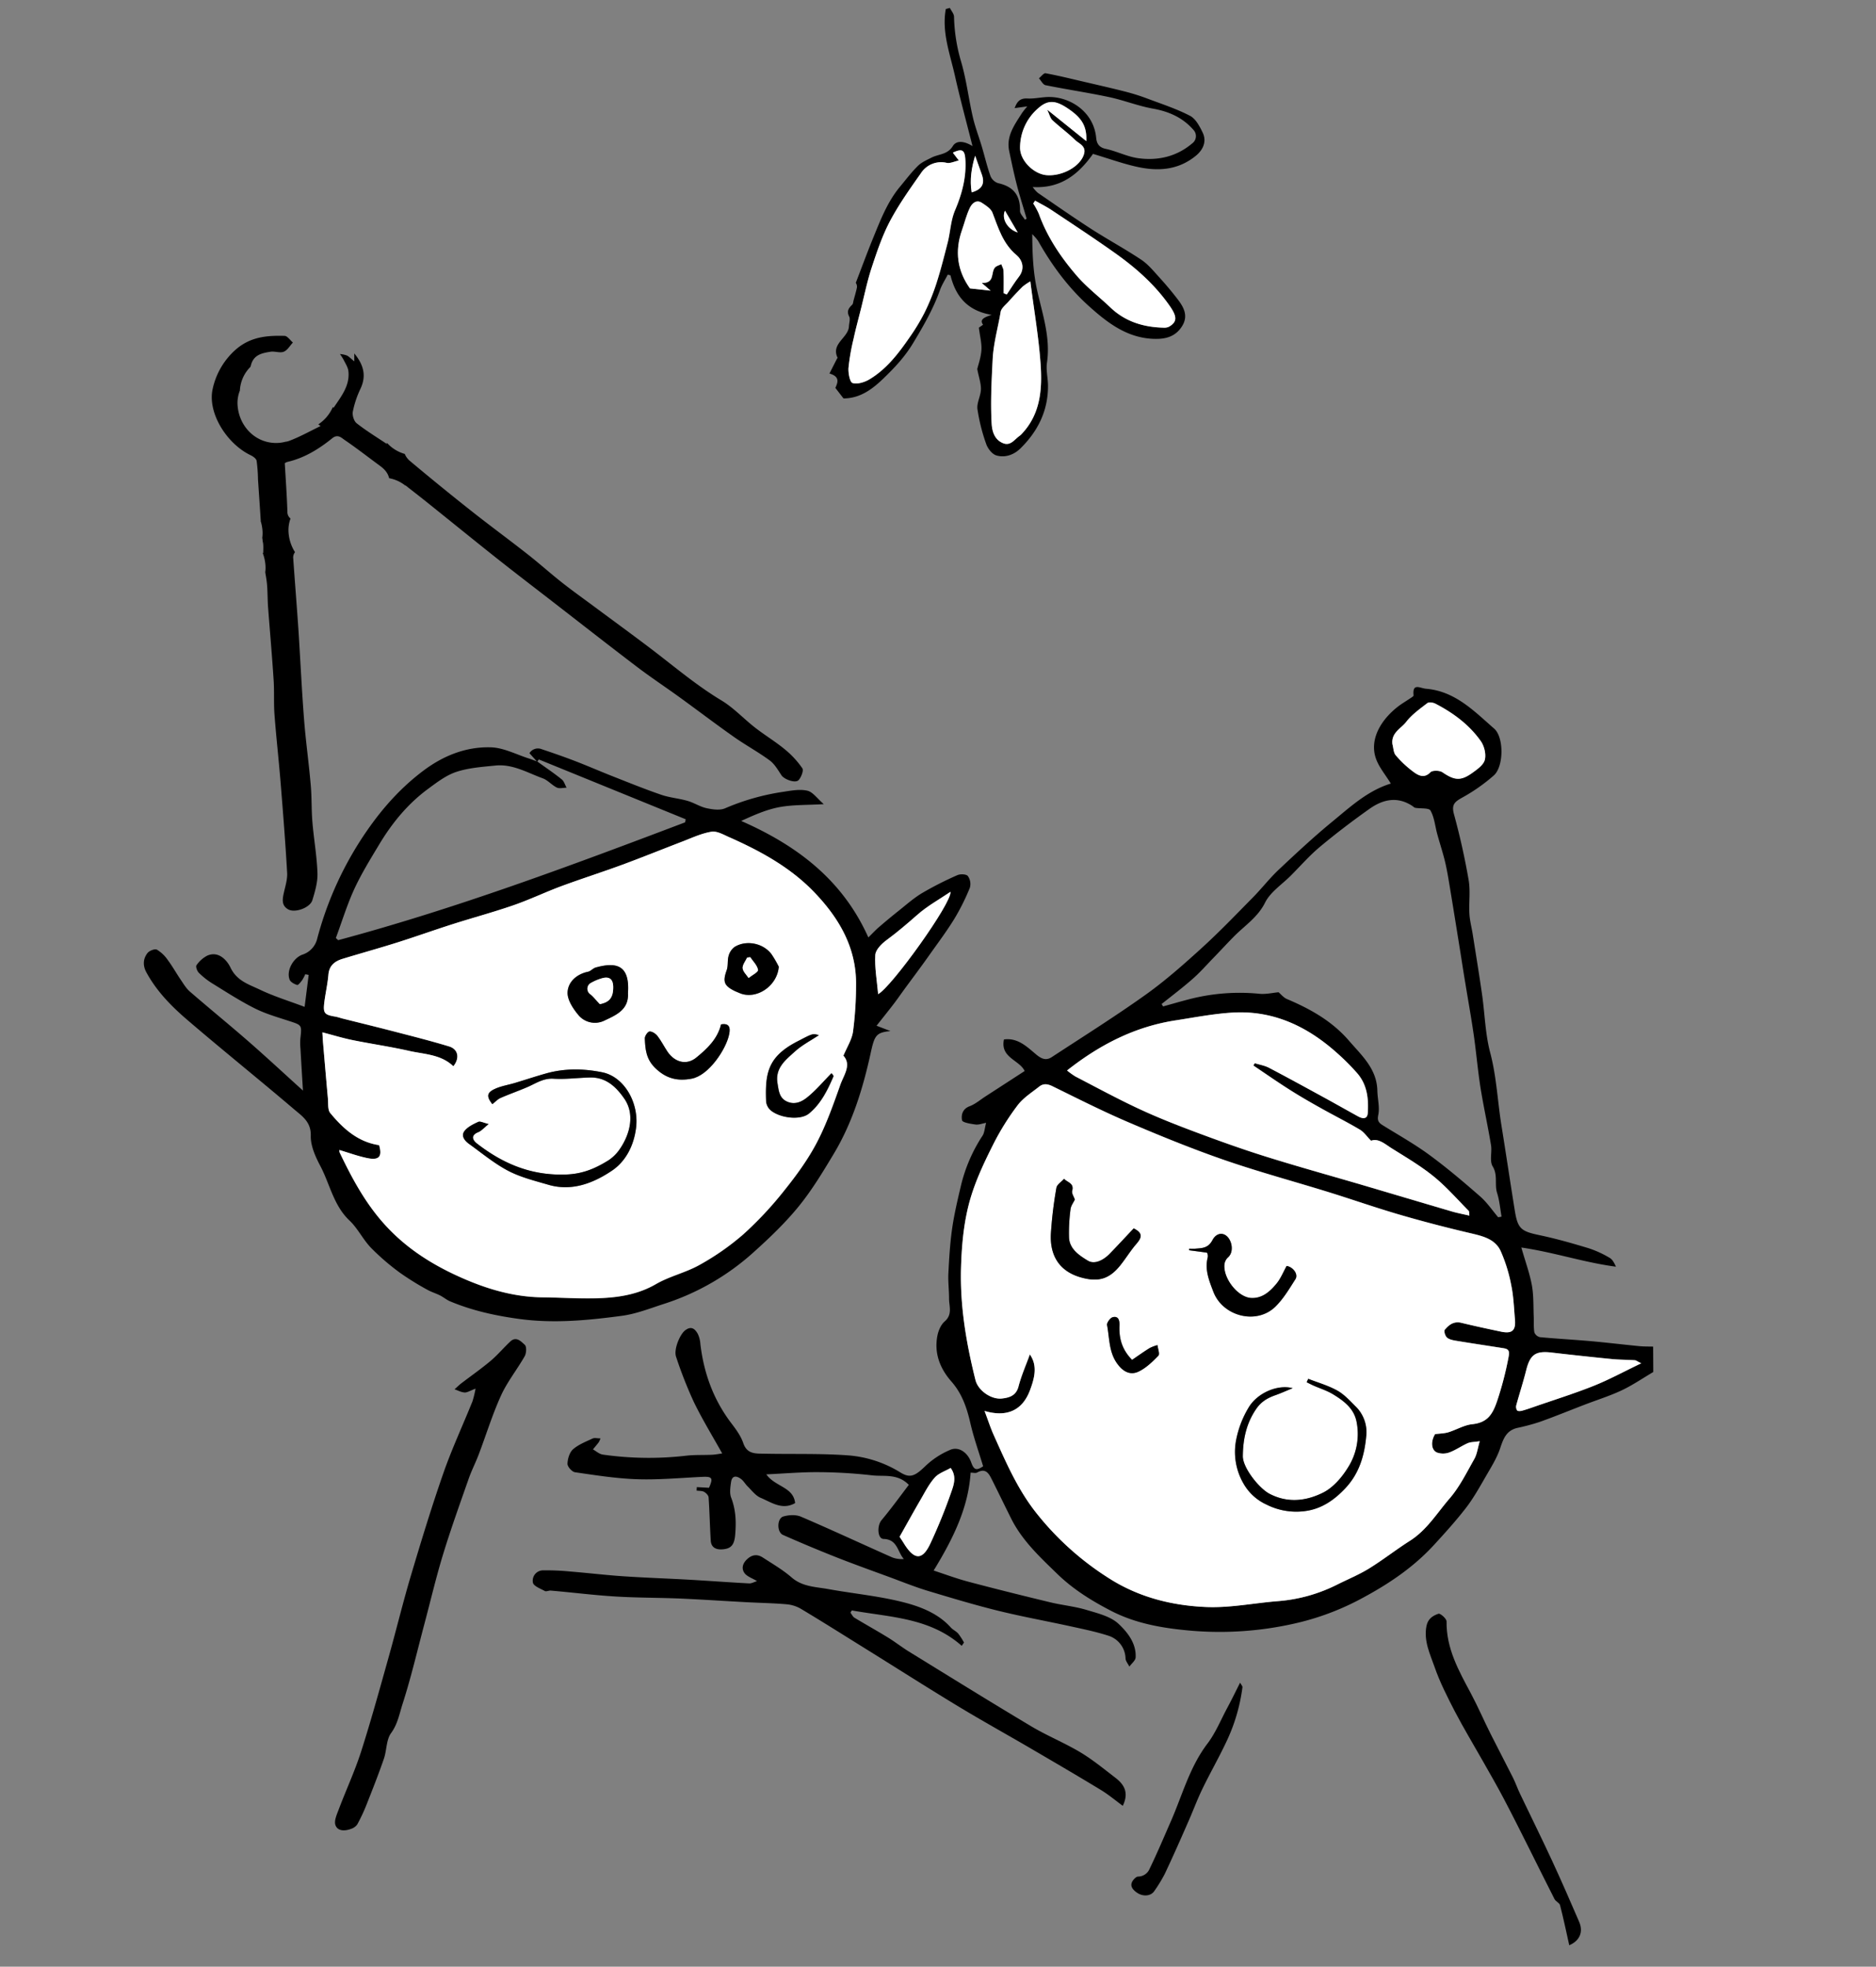 <svg id="Layer_1" data-name="Layer 1" xmlns="http://www.w3.org/2000/svg" viewBox="0 0 1019.13 1068.29"><rect x="0" y="0" width="1019.13" height="1068.29" fill="#808080" stroke="none"/><defs><style>.cls-1{fill:#fff;}</style></defs><title>elves_1</title><path d="M593.77,83.59c-7.18,10.08-16.74,19-32.75,18a16.79,16.79,0,0,0,2.77,3.15c9.63,6.61,19.22,13.29,29,19.61,8.93,5.74,18.3,10.81,27.13,16.69,3.73,2.48,6.72,6.16,9.79,9.53,3.54,3.89,6.94,7.92,10.13,12.1,3.33,4.36,5.8,9,2.27,14.58-3.76,5.93-9.42,7.1-15.89,6.79-14.16-.68-24.58-8.71-34.47-17.57-11.39-10.21-20.37-22.38-27.85-35.69a30.36,30.36,0,0,0-3.14-3.6c.08,11.33.5,20.78,2.66,30.53,2.85,12.81,7.36,25.64,5.34,39.29-.59,4,.52,8.26.56,12.4.11,13.65-5.51,24.91-15.06,34.26-3.48,3.4-8.29,5.11-13,3.72-2.29-.68-4.63-3.69-5.49-6.15A99.19,99.19,0,0,1,531,222.27c-.48-3.44,1.8-7.18,1.89-10.81.07-3.26-1.16-6.56-2-11,.55-2.33,2-6.27,2.26-10.28.24-3.68-.79-7.45-1.38-12.2l2.28-1.59c-2-2.74.41-4,4.67-5.35-13.4-2.27-19.59-10.22-22.38-21.5l-1.48-.36c-1.44,2.82-3.21,5.52-4.26,8.48-3.65,10.25-9,19.49-14.62,28.81-4.39,7.27-9.81,13.07-15.68,18.74-6.16,6-12.83,11.17-22.07,11.22l-4.42-5.72c1.33-2.93,2.61-6.14-3.21-7.81,1.51-3,2.81-5.55,4.13-8.12.07-.14.34-.31.32-.36-3.83-7.84,5.87-10.84,6.14-17.21.07-1.77.83-3.86.13-5.24-1.46-2.9-.35-4.57,1.61-6.42.53-.5.55-1.57.77-2.38.61-2.25,1.28-4.49,1.78-6.77a3.5,3.5,0,0,0-.58-2.75c3.19-8.28,6.25-16.61,9.61-24.82,3.92-9.58,7.66-19.29,14.4-27.39,3.17-3.81,6.17-7.81,9.68-11.28,2-2,4.84-3.21,7.43-4.53,3.88-2,8.67-1.54,11.59-6.27,2.07-3.37,6.46-2.63,10.7,0-3.36-13.35-6.73-25.63-9.5-38-2.67-12-7.31-23.93-5-36.45L516,4.3c.79,1.59,2.23,3.17,2.27,4.78a93.67,93.67,0,0,0,3.84,24.4c2.88,9.77,4.06,20,6.35,30,1.26,5.51,3.33,10.83,4.94,16.26s2.84,10.77,4.71,16a6.79,6.79,0,0,0,4.15,3.76c8.95,2,12,7.25,11.86,15.09,0,1.57,1.73,3.18,2.67,4.78.41-.29.93-.56.9-.67-1.72-6-3.66-11.89-5.21-17.91-1.61-6.2-2.92-12.47-4.24-18.74-1.72-8.23,3-14.37,7-20.71a44,44,0,0,1,2.85-3.56l-6.88.95c1.39-3.88,3.19-5.44,7-5.23s7.88-.83,11.82-.82c11.69.05,24.15,8.25,25.46,22.18.28,3,1.46,5.2,5.18,6,6,1.27,11.7,4.27,17.72,5.08,10.64,1.43,20.7-.82,29.21-8a4.92,4.92,0,0,0,.65-7.48C642.47,63.86,635,60.55,626.3,59c-8-1.42-15.73-4.54-23.72-6.24-11.47-2.44-23.09-4.15-34.59-6.48-1.39-.28-2.4-2.45-3.59-3.74,1.21-1,2.61-2.92,3.61-2.74,7,1.28,13.86,3,20.76,4.6,7.68,1.79,15.37,3.53,23,5.49a114.84,114.84,0,0,1,11.82,3.77c7.72,2.9,15.63,5.47,22.9,9.26,3.07,1.6,5.23,5.7,6.86,9.11,2.3,4.79.26,9.35-3.73,12.6-9.71,7.92-20.76,8.5-32.2,5.93C609.75,88.84,602.29,86.14,593.77,83.59Zm-72.9,3.6c-2.57.55-4.69,1.65-6.53,1.29a13.05,13.05,0,0,0-14,5.61c-6,8.47-12,17-16.84,26.1-4.23,8-7.16,16.78-10,25.44-2.49,7.56-4.07,15.42-6,23.16-1.29,5.09-2.66,10.16-3.76,15.29a114.6,114.6,0,0,0-2.75,15.78c-.2,2.82.76,7.8,2.21,8.21,2.69.75,6.52-.45,9.17-2,9.24-5.54,15.7-14,21.71-22.69a110.24,110.24,0,0,0,8.19-13.5,117.69,117.69,0,0,0,6.53-16.11c2.35-7.3,4.21-14.77,6.12-22.2,1.48-5.77,1.57-11.68,4-17.47,3.69-8.65,6.21-17.95,5.53-27.68-.35-5-1.8-5.82-6.77-3.49Zm38.86,65.66a30.27,30.27,0,0,0-4.26,2.88c-2.62,2.59-5.13,5.3-7.57,8.06-1.6,1.8-4,3.6-4.33,5.67-1.41,8.53-3.85,16.79-4.32,25.62-.62,11.62-1.22,23.21-.57,34.79.23,4.11,1.39,8.73,6,10.76,4.27,1.87,6.35-1.94,9.13-3.84a10.24,10.24,0,0,0,1.64-1.56c9.86-10.69,10.75-24,9.84-37.31C564.31,183.23,561.75,168.62,559.73,152.86Zm2.58-43.9-1,1.56a40.43,40.43,0,0,1,3,5.51c4.53,12.62,11.91,23.57,20.52,33.58,5.48,6.37,12.3,11.58,18.42,17.41,8.1,7.72,18,10.68,28.86,10.95a5.83,5.83,0,0,0,2.93-.52c4.33-2.51,4.58-5.23.68-10.9-8-11.62-18.4-20.86-29.78-28.95S582.83,121.8,571.18,114C568.36,112.15,565.28,110.64,562.31,109Zm-35.37,47.71,11.2,1.21-4.82-4.19c7.35.27,4.77-5.8,7.25-8.45.82-.87,2.23-1.18,3.37-1.74.43,1.22,1.18,2.42,1.22,3.65.16,4,.06,8.07.06,12.11l1.69.71c2.18-3.22,4.19-6.56,6.57-9.62,3.48-4.5,1.91-9.11-1.35-11.86-7.36-6.2-9.79-14.65-13-23-.84-2.19-3.54-3.88-5.71-5.31-3.06-2-5.41.39-6.49,2.58-1.91,3.88-2.93,8.18-4.37,12.3C518.55,136.56,520.1,147.2,526.94,156.67Zm42-97.08,21.24,17.07c.36-7.87-2.33-12.36-9.13-17.12-7-4.94-11.37-5.73-16.93-.79a28.23,28.23,0,0,0-9.92,21.66c.07,7,7.51,14.15,14.34,14.74,8.7.75,18.64-4.87,20.44-11.62,1.15-4.32-2.89-5.5-5-7.59-3.84-3.76-8.25-6.94-12.18-10.62C570.53,64.19,570.14,62.2,568.89,59.58Zm-39.16,25c-2,6.64-3,13.12-1.89,19.93,5.89-1.67,7.2-4.95,5.52-9.69Q531.56,89.68,529.73,84.56Zm16.21,29.87c-2.06,4.37,1.43,10.12,6.92,11.84Z"/><path class="cls-1" d="M520.87,87.19l-3.25-4.28c5-2.34,6.42-1.51,6.77,3.49.68,9.73-1.84,19-5.53,27.68-2.47,5.79-2.56,11.69-4,17.47-1.91,7.44-3.77,14.9-6.12,22.2a117.69,117.69,0,0,1-6.53,16.11,110.24,110.24,0,0,1-8.19,13.5c-6,8.72-12.47,17.15-21.71,22.69-2.64,1.58-6.48,2.79-9.17,2-1.45-.41-2.41-5.39-2.21-8.21a114.6,114.6,0,0,1,2.75-15.78c1.1-5.13,2.48-10.2,3.76-15.29,2-7.74,3.55-15.6,6-23.16,2.85-8.65,5.78-17.42,10-25.44,4.82-9.13,10.89-17.63,16.84-26.1a13.05,13.05,0,0,1,14-5.61C516.18,88.84,518.31,87.75,520.87,87.19Z"/><path class="cls-1" d="M559.73,152.86c2,15.77,4.57,30.37,5.58,45.08.91,13.27,0,26.62-9.84,37.31a10.24,10.24,0,0,1-1.64,1.56c-2.78,1.91-4.86,5.71-9.13,3.84-4.63-2-5.8-6.65-6-10.76-.64-11.58,0-23.18.57-34.79.47-8.83,2.91-17.09,4.32-25.62.34-2.08,2.74-3.88,4.33-5.67,2.45-2.76,5-5.47,7.57-8.06A30.27,30.27,0,0,1,559.73,152.86Z"/><path class="cls-1" d="M562.31,109c3,1.68,6,3.19,8.87,5.08,11.64,7.77,23.36,15.44,34.76,23.55s21.79,17.33,29.78,28.95c3.9,5.67,3.65,8.4-.68,10.9a5.83,5.83,0,0,1-2.93.52c-10.89-.26-20.76-3.23-28.86-10.95-6.12-5.83-12.93-11-18.42-17.41-8.62-10-16-21-20.52-33.58a40.43,40.43,0,0,0-3-5.51Z"/><path class="cls-1" d="M526.94,156.67c-6.84-9.46-8.39-20.11-4.37-31.6,1.44-4.11,2.46-8.42,4.37-12.3,1.08-2.19,3.43-4.6,6.49-2.58,2.17,1.43,4.86,3.12,5.71,5.31,3.21,8.33,5.63,16.78,13,23,3.26,2.74,4.83,7.35,1.35,11.86-2.37,3.07-4.39,6.41-6.57,9.62l-1.69-.71c0-4,.1-8.08-.06-12.11,0-1.23-.8-2.43-1.22-3.65-1.14.57-2.55.87-3.37,1.74-2.49,2.65.09,8.71-7.25,8.45l4.82,4.19Z"/><path class="cls-1" d="M568.89,59.58c1.25,2.62,1.64,4.61,2.84,5.73,3.93,3.68,8.34,6.86,12.18,10.62,2.13,2.09,6.17,3.27,5,7.59-1.8,6.74-11.74,12.37-20.44,11.62-6.83-.59-14.27-7.77-14.34-14.74a28.23,28.23,0,0,1,9.92-21.66c5.56-4.94,9.89-4.14,16.93.79,6.8,4.76,9.5,9.25,9.13,17.12Z"/><path class="cls-1" d="M529.73,84.56q1.82,5.12,3.64,10.24c1.67,4.74.37,8-5.52,9.69C526.7,97.69,527.74,91.2,529.73,84.56Z"/><path class="cls-1" d="M545.94,114.43l6.92,11.84C547.36,124.56,543.88,118.8,545.94,114.43Z"/><path d="M898.14,745.26c-5.69,3.35-11.18,7.13-17.12,9.94-6.48,3.06-13.39,5.2-20.09,7.78-8.07,3.1-16.08,6.38-24.22,9.3a112.77,112.77,0,0,1-12.43,3.35c-6,1.4-7.61,5.9-9.35,11.12S810,797.05,807.14,802c-3.38,5.83-6.68,11.78-10.77,17.09-5.42,7-11.43,13.65-17.46,20.21-10.87,11.81-23.86,20.66-38,28.31a142.89,142.89,0,0,1-35.14,13.69,184.09,184.09,0,0,1-58.63,4.49C632,884.48,617,882,603.31,874.85c-10.43-5.41-20.39-11.62-28.86-19.84-9.35-9.07-19-18-25-29.88-3.56-7.1-7-14.24-10.56-21.34-1.66-3.34-3.37-6.55-8.07-3.93-.83.46-2.14.07-3.54.07-1.22,19.17-9.6,36.05-20.08,53.17,6.12,2,12.5,4.39,19.05,6.12,14.71,3.9,29.49,7.57,44.29,11.14,6.52,1.57,13.29,2.2,19.69,4.13,6.12,1.84,13.13,3.51,17.49,7.63,4.76,4.49,9.62,10.52,9.21,18.17-.09,1.71-2.21,3.3-3.4,5-.73-1.53-2.1-3.06-2.09-4.58a13.3,13.3,0,0,0-9.31-12.21c-6.78-2.19-13.82-3.62-20.8-5.15-13-2.84-26-5.19-38.91-8.36S516.91,868,504.23,864.2c-6.62-2-13.07-4.56-19.57-7-9.87-3.63-19.78-7.17-29.56-11q-15-5.92-29.76-12.45c-3.38-1.51-3.29-8.93.17-10,3-.89,6.83-1.09,9.58.09,16.64,7.12,33,14.77,49.59,22.12a14.66,14.66,0,0,0,6.33.89c-3.49-3.86-3.4-10.7-11-10.9-3.37-.09-3.62-7.21-1.15-10.17,5.21-6.23,10-12.84,14.85-19.22-6.14-6.29-13.46-4.41-20-5.17a266.63,266.63,0,0,0-28.94-1.73c-9.19-.08-18.39.74-28.48,1.2,4.88,6.85,14.71,6.76,15.66,15.6-7,4-12.85-.38-18.73-2.86-2.76-1.17-4.83-4-7.11-6.26-1.29-1.25-2.18-3-3.59-4-2.33-1.73-4.83-2.05-5.37,1.69-.4,2.79-.9,6,.05,8.47,2.56,6.68,2.8,13.2,2.17,20.3-.47,5.31-2.13,7.49-7.07,7.8-3.52.22-6-1.15-6.19-4.83-.49-7.8-.63-15.62-1.17-23.41-.07-1.07-1.37-2.4-2.44-3s-2.7-.49-4.07-.68l.1-1.9,6.63.36c2.36-5.29,1.76-6.17-3.62-5.92-11.8.55-23.62,1.67-35.39,1.28-11.3-.37-22.57-2.16-33.78-3.79-1.64-.24-4.13-3-4.09-4.61.07-2.7,1.12-6.16,3-7.85,3-2.62,6.94-4.13,10.62-5.85,1.07-.5,2.57-.08,4.3-.08a11.88,11.88,0,0,1-.94,2.11c-1,1.32-2.09,2.58-3.15,3.86,1.77,1,3.45,2.54,5.32,2.83a176.8,176.8,0,0,0,45.72.56c4.5-.48,9.08-.25,13.61-.46,1.92-.09,3.83-.48,5.57-.72-5.27-9.46-10.79-18.43-15.36-27.85A231.21,231.21,0,0,1,367.28,737c-1.4-4,2.07-12.1,4.82-14.28,3.42-2.69,5.46-.92,7,1.89a14.93,14.93,0,0,1,1.37,5.4c1.86,15.85,7.11,30.32,16.85,43.11,2.53,3.32,5.15,6.89,6.46,10.77,2.09,6.15,6.87,5.64,11.44,5.74,15.2.33,30.46-.19,45.6.92a63,63,0,0,1,28.35,9.29c5.28,3.24,7.93,2,13.83-3.75a44.43,44.43,0,0,1,13.21-8.54c4.62-2,9.49,1.42,11.41,6.87,1.47,4.15,2.85,4.48,6.47,2.06-2.42-8-5.19-15.74-7-23.68-1.9-8.23-4.51-15.84-10.21-22.33-6.25-7.11-9.51-15.46-7.62-25,.54-2.75,1.9-5.91,3.94-7.68,4.38-3.8,2.35-8.3,2.37-12.57,0-4.56-.59-9.14-.36-13.68.41-8,.88-16,2-23.94s3-15.79,4.83-23.6a85.56,85.56,0,0,1,11.72-27.1c1.08-1.66,1.15-4,1.94-7-2.06.37-4,1.17-5.73.93-2.63-.36-7.09-1.07-7.34-2.3-.54-2.76.15-6.15,4.11-7.63,3.1-1.16,5.77-3.5,8.62-5.34q10.65-6.89,21.28-13.79c-2.82-6.05-13.37-7.19-11.25-17.15,7.67-1.05,12.66,4.16,17.71,8.33,3,2.46,5.38,3.15,8.32,1.23,17.08-11.19,34.4-22.05,51-33.9,10.72-7.65,20.67-16.47,30.43-25.35,9.59-8.72,18.58-18.11,27.69-27.35,4.87-4.94,9.14-10.49,14.18-15.23,9.57-9,19.22-18,29.37-26.31,9.71-8,19.11-16.65,31.47-20.41-2.91-4.81-6.63-9.06-8.23-14-3.41-10.51,3.26-21.2,12.7-28.27,2-1.46,4.09-2.68,6.11-4.06.67-.45,1.82-1.1,1.77-1.55-.71-7,3.45-3.91,6.78-3.63,15.82,1.33,26.1,12.14,37,21.66,5.38,4.7,5.25,20.55-.16,25.41a96.38,96.38,0,0,1-17.07,12c-4,2.23-6.07,3.67-4.62,9,3.24,11.82,5.92,23.82,8,35.89,1,5.93.07,12.18.41,18.26.21,3.76,1.22,7.47,1.81,11.21,1.71,10.85,3.49,21.69,5.05,32.56,1.52,10.57,1.73,21.46,4.44,31.7,3.49,13.2,4,26.68,6.18,40,2.47,15.34,4.75,30.72,7.23,46.06,1.57,9.65,3.54,11,13.36,13.06,9,1.89,18,4.46,26.82,7.14a56.48,56.48,0,0,1,11.32,5.2c1.56.89,2.51,2.86,3.4,4.78-17.2-2.23-33.5-7.8-51.4-10.41,2.25,7.84,4.55,14.09,5.73,20.54,1,5.53.77,11.29,1,17,.13,2.87-.13,5.79.36,8.59a4.27,4.27,0,0,0,3.07,2.57c9.16.86,18.36,1.35,27.52,2.16,8.83.78,17.64,1.86,26.46,2.72,2.47.24,5,.18,7.46.25ZM779.62,779c2.78-.38,5.13-.4,7.27-1.06,4.35-1.33,8.5-3.89,12.9-4.36,8-.84,10.92-5,13.44-12.34a180.63,180.63,0,0,0,6.29-24.11c.76-3.91-.31-4.45-3.19-4.9-8.62-1.35-17.26-2.64-25.87-4.07-1.58-.26-3.44-.69-4.48-1.73s-1.66-3.46-1.1-4.15c2.21-2.69,4.9-4.77,9-3.78,7.14,1.75,14.34,3.28,21.54,4.8,5.94,1.26,8.09-.57,7.59-6.45-.53-6.22-.73-12.53-2-18.61a84.32,84.32,0,0,0-5.79-18.81c-3.1-6.61-10-8.09-16.64-9.67-12.81-3-25.58-6.31-38.22-10-13-3.77-25.7-8.26-38.59-12.25-18.84-5.83-37.91-11-56.53-17.4-17.55-6.08-34.81-13.11-51.9-20.41-14.11-6-27.84-13-41.62-19.74-2.68-1.32-4.94-1.51-7.11.2-4.07,3.21-8.68,6.1-11.74,10.14a138.22,138.22,0,0,0-13.24,21.22c-4.65,9.24-9.18,18.71-12.16,28.57-3.74,12.36-5,25.31-5.36,38.28-.64,20.81,2.81,41.08,7.82,61.14,1.44,5.75,8.53,10.75,14.4,10.1,3.91-.43,7.69-1.46,9-6.53,1.56-6,4.08-11.66,6.16-17.41,4.36,6.12,2.48,13,.12,19.33C555.48,766.17,547,770,534.88,766.39c1.93,5.13,3.24,9.22,5,13.12,6.53,14.54,12.84,29.16,22.82,41.91a157.48,157.48,0,0,0,40,36c16.08,10.22,34.13,14.72,52.7,15.48,13,.53,26-2.19,39.1-3.21a86.31,86.31,0,0,0,32.16-9.08c5.71-2.85,11.67-5.29,17.08-8.63,7.62-4.7,14.69-10.28,22.26-15.08,9.14-5.81,14.65-15,21.44-22.87,5.49-6.36,9.33-14.2,13.53-21.59,1.46-2.57,1.8-5.77,2.93-9.61-3.11.48-5,.4-6.53,1.08-3.39,1.52-6.48,3.77-9.94,5a9.88,9.88,0,0,1-6.77.06C777.32,787.57,777.29,782.7,779.62,779Zm34.29-117.8,1.81-.33c-.77-4.29-1.11-8.72-2.42-12.84-1.5-4.7.52-9.67-2.42-14.48-1.78-2.92-.26-7.69-.89-11.52-1.72-10.36-4-20.63-5.68-31-1.51-9.54-2.31-19.2-3.69-28.77s-3.09-19-4.64-28.55c-1-5.86-1.87-11.72-2.81-17.58-1.81-11.23-3.6-22.46-5.46-33.68-.79-4.75-1.54-9.52-2.65-14.2-1.22-5.12-2.9-10.14-4.29-15.22-1.17-4.29-1.54-9-3.65-12.74-.86-1.53-5.37-1-8.2-1.48-.7-.13-1.3-.8-1.95-1.21-8.11-5.18-15.91-3.27-23,1.76-9.2,6.52-18.21,13.36-26.87,20.59-5.68,4.74-10.61,10.39-15.85,15.66-4.81,4.82-11.12,8.9-14,14.68-4,8-11,12.43-16.83,18.31-3.83,3.87-7.52,7.89-11.31,11.8s-7.37,8-11.43,11.52c-5.35,4.7-11.07,9-16.63,13.45l.8,1.32c4.83-1.35,9.65-2.75,14.5-4a109.48,109.48,0,0,1,38-2.86c3.49.3,7.08-.56,10.22-.85,1.33,1.11,2.72,2.92,4.55,3.69,12.71,5.38,24.47,11.94,33.71,22.64,7,8.11,15.17,15.3,15.41,27.18.09,4.38,1.37,8.93.51,13.06-.7,3.34.31,4.38,2.6,5.8,8.45,5.24,17.17,10.13,25.16,16,9.54,7,18.6,14.69,27.52,22.49C807.79,653.1,810.65,657.41,813.92,661.25Zm-69.11-41.6c-2.2-2.24-3.78-4.65-6-6-7-4.15-14.31-7.81-21.42-11.8-5.62-3.15-11.22-6.36-16.65-9.82-6.7-4.26-13.21-8.8-19.81-13.22l.76-1.27c2.59.81,5.38,1.26,7.75,2.5,10.22,5.35,20.32,10.9,30.44,16.43,6,3.29,12,6.69,18,10,2.35,1.29,4.94,1.6,5.18-1.8.54-7.79-.33-15.46-5.7-21.66A123.66,123.66,0,0,0,726,571.71c-16-14.19-34.29-22.86-56-21.68-10.51.57-21,2.63-31.4,4.24-22,3.39-41.15,13.15-59,27.22a41.32,41.32,0,0,0,4.61,3.3c11.38,5.89,22.65,12,34.26,17.44,10.13,4.71,20.57,8.82,31,12.74,12.48,4.67,25,9.19,37.75,13.17,17.05,5.35,34.29,10.1,51.43,15.15,16.67,4.91,33.33,9.9,50,14.78,3,.88,6.09,1.45,9.51,2.25-.19-1.37,0-2.25-.4-2.61-6.24-6.31-12.11-13.1-19-18.66-7.07-5.74-15-10.42-22.79-15.27C752.39,621.47,748.8,618.14,744.81,619.64Zm11.65-215.3c.58,2,.58,4.6,1.85,6a57.06,57.06,0,0,0,10.16,9.37c2.36,1.63,5.45,3.13,8.59-.21,1.08-1.14,5-1.1,6.56,0,6.45,4.38,9.86,4.89,16.16.38,2.7-1.94,6.16-4.35,6.86-7.15.77-3.08-.3-7.51-2.21-10.2-6.31-8.9-15-15.32-24.63-20.29-1.24-.64-3.52-1-4.42-.28-4.06,3.12-8.4,6.21-11.48,10.2C761.15,395.71,755.57,398.05,756.45,404.35ZM891.59,740.53c-2.12-1-2.82-1.64-3.56-1.69-4.12-.27-8.26-.23-12.37-.64q-16.44-1.62-32.84-3.54c-8.65-1-11.6,1.14-13.73,9.65-1.6,6.39-3.65,12.67-5.38,19a3.53,3.53,0,0,0,.48,2.8c.39.46,1.74.4,2.56.18,2.18-.58,4.32-1.34,6.46-2.08,10.84-3.76,21.83-7.18,32.47-11.43C874.14,749.43,882.21,745,891.59,740.53ZM488.7,834.77c.75,1.15,1.78,2.67,2.76,4.21,5.43,8.49,9.72,8.49,14-.62A295.41,295.41,0,0,0,516.59,811c1.45-4.13,3.35-8.87-.15-13.64-3,1.72-6.53,2.84-8.65,5.25-3.12,3.53-5.31,7.91-7.7,12C496.22,821.29,492.5,828,488.7,834.77Z"/><path d="M435.88,417.34A49.72,49.72,0,0,0,426.31,407c-5.13-4.22-10.88-7.68-16.13-11.77-6.18-4.81-11.62-10.76-18.26-14.76-13.56-8.16-25.52-18.34-38-27.85-10.33-7.84-20.82-15.48-31.24-23.21-5.82-4.32-11.73-8.52-17.41-13-6.26-4.94-12.2-10.28-18.48-15.21-10.17-8-20.6-15.63-30.74-23.65q-17-13.43-33.58-27.35a9.81,9.81,0,0,1-2.58-3.63,20.4,20.4,0,0,1-9.73-6.09c0,.23,0,.46,0,.69-5.47-3.67-11.19-7.15-16.41-11.25-1.49-1.17-2.45-4.35-2.08-6.3a52.21,52.21,0,0,1,4.12-12.37c3.32-7,1.86-13-3.32-19.26v4.31c-1.86-1.51-2.84-2.61-4.07-3.22a14.59,14.59,0,0,0-3.72-.77,30.19,30.19,0,0,1,1.95,3.07c1,2,2.4,4.09,2.64,6.24.86,7.79-3.79,13.55-8,19.82l-.48-.28a21.7,21.7,0,0,1-7.86,9.35c.41.31.82.6,1.23.92-6.21,3-11.52,6-17.18,8.09a6.72,6.72,0,0,1-1.87.43,19.67,19.67,0,0,1-5.08.68c-11.76,0-20.46-9.61-21-21a18,18,0,0,1,1.28-7.47A19.57,19.57,0,0,1,136,199.34a6.33,6.33,0,0,0,.31-.91c1.41-5.73,6-6.63,10.62-7.37,2.35-.38,5.12.81,7.19,0s3.34-3.25,5-5c-1.5-1.26-3-3.57-4.49-3.61-9.57-.27-18.62.46-26.64,7.51a39.61,39.61,0,0,0-12.43,21.18c-3,12.94,7.53,29.88,20.58,36.12,1.31.63,3,1.82,3.26,3a83.44,83.44,0,0,1,.75,10c.48,7.34,1,14.67,1.51,22.69l-.08,0a23.19,23.19,0,0,1,1.05,5.92,17.63,17.63,0,0,1-.16,3.24c.11.7.2,1.4.25,2.11.38,1.15.37,3.08.27,6.12l-.26.07a23.1,23.1,0,0,1,1.51,7.2,17.64,17.64,0,0,1-.15,3.22c.36,2.21.83,4.62,1,7.07.32,4.06.25,8.15.56,12.22,1,13.11,2.15,26.21,3,39.34.41,6.21,0,12.47.46,18.67.94,12.42,2.35,24.8,3.35,37.21,1.32,16.25,2.6,32.5,3.53,48.78.2,3.58-1,7.27-1.8,10.86s-1.29,6.95,2.41,9,11.83-.91,13.09-5c1.45-4.76,2.94-9.83,2.77-14.7-.32-9.32-2-18.59-2.76-27.91-.55-6.52-.3-13.11-.87-19.62-1-11.9-2.7-23.75-3.63-35.65-1.24-15.94-2-31.91-3-47.87-.91-13.47-2-26.92-2.94-40.39a4.77,4.77,0,0,1,1-2.91,22.9,22.9,0,0,1-3.54-11.26,18,18,0,0,1,1.1-7,4.5,4.5,0,0,1-1.69-3.69c-.28-8.71-.91-17.42-1.42-26.36a5.12,5.12,0,0,1,1.38-.7c9.25-2.12,17.14-7,24.35-12.82,3-2.47,5-.35,6.64.79,6.62,4.5,12.93,9.44,19.39,14.18,2.46,1.81,4.25,3.81,4.93,6.69a19.8,19.8,0,0,1,8.79,4c0-.06,0-.11,0-.17,5,3.92,9,7,12.93,10.18,12.23,9.8,24.39,19.69,36.67,29.43,10,7.92,20.15,15.67,30.24,23.48,15.34,11.88,30.62,23.85,46.07,35.59,7.4,5.62,15.17,10.76,22.71,16.21,10,7.23,19.79,14.7,29.86,21.79,6.38,4.49,13.3,8.23,19.57,12.86,2.65,2,4.43,5.21,6.33,8.05,1.41,2.11,7.38,4.43,9.23,2.61C435.24,422.25,436.68,418.53,435.88,417.34Z"/><path d="M165.48,546.92l2.21-17.36-1.85-.37a21.57,21.57,0,0,1-1.7,3.24c-.78,1-2.12,2.78-2.72,2.6-1.55-.48-3.57-1.56-4.09-2.91-1.9-4.89,2-11.78,6.92-13.55a12.06,12.06,0,0,0,8.09-8.76,186.71,186.71,0,0,1,27-58.56c8.64-12.48,18.49-23.47,30.57-32.56,10.94-8.24,23.32-13.18,36.87-12.74,7,.23,13.9,4,20.84,6.16,1,.32,2,.73,4,1.47l-4-4.45a5.43,5.43,0,0,1,6.7-2.16c6,2,12.05,4.11,18,6.39,7.09,2.73,14.06,5.78,21.14,8.56,8.56,3.37,17.1,6.83,25.8,9.81,4.55,1.56,9.5,1.93,14.15,3.27,3.58,1,6.85,3.23,10.46,4,3.28.71,7.31,1.3,10.18,0a126.16,126.16,0,0,1,31.58-8.91c4.28-.66,8.89-1.53,12.95-.59,3,.69,5.31,4.19,8.94,7.31-9.06.53-16.67.25-24,1.6-7,1.29-13.78,4.26-20.87,7.52,30.21,13.29,55,31.85,69.08,63.27,2.23-2.18,3.81-3.91,5.57-5.43,3.47-3,7-5.94,10.57-8.78,4.27-3.38,8.38-7.07,13-9.85a185,185,0,0,1,19.18-9.75c1.61-.73,4.85-.61,5.72.45a7.43,7.43,0,0,1,1.11,6.35,119.36,119.36,0,0,1-8.49,17c-4.17,6.78-9,13.18-13.58,19.67s-9.25,12.67-13.88,19c-1.85,2.54-3.63,5.13-5.54,7.62-2.91,3.79-5.92,7.52-9.21,11.69l7.58,2.91c-7.7.74-8.65,2.26-10.69,11.59-4.2,19.25-9.92,38.05-20.13,55.07-5.9,9.83-11.88,19.76-19.09,28.61s-15.84,17.12-24.5,24.89a133.33,133.33,0,0,1-48.59,28c-7.57,2.43-15.14,5.46-22.93,6.5-18.45,2.46-36.93,4.25-55.68,1.71-13-1.76-25.57-4.52-37.64-9.58-1.93-.81-3.58-2.26-5.47-3.21-2.28-1.15-4.79-1.87-7-3.14a149.53,149.53,0,0,1-14.81-9.2,128,128,0,0,1-15.72-13.55c-4.33-4.51-7.14-10.52-11.65-14.79-8.67-8.21-10.62-19.74-15.84-29.62-2.67-5.05-5.34-11-5.19-16.43.21-7.52-4.71-10.66-8.94-14.26-19.26-16.41-39-32.25-58.21-48.73-8.63-7.4-16.65-15.58-22.17-25.79-2-3.67-1.81-7.34.62-10.47,1-1.27,4-2.43,5.09-1.84a18.93,18.93,0,0,1,5.9,5.61c2.56,3.43,4.65,7.2,7.06,10.74,1.52,2.23,2.94,4.67,4.94,6.4,10.53,9.13,21.35,17.93,31.85,27.09,9.89,8.63,19.51,17.58,29.61,26.72-.48-8-.94-15.39-1.35-22.74a32.69,32.69,0,0,1-.06-5.49c.85-7.44.85-7.3-6.1-9.57-6.28-2.05-12.74-3.89-18.61-6.83-8-4-15.51-8.9-23.12-13.58a40.86,40.86,0,0,1-7.3-5.76c-1-.94-1.82-3.43-1.29-4.13a16.1,16.1,0,0,1,5.85-5.21c6.47-2.84,11,3.09,12.6,6.46,3.5,7.34,10,9.15,15.94,12C148.71,541.18,156.76,543.64,165.48,546.92Zm292.7,26.53c2-4.72,4.63-8.79,5.25-13.15A197.09,197.09,0,0,0,465.07,535c.25-20.4-9.48-36.67-23-50.64-12.93-13.34-29.13-22.17-46-29.64-3.06-1.35-6.56-3.41-9.51-2.93-5.32.85-10.42,3.26-15.53,5.22-11,4.2-21.89,8.67-32.93,12.74s-22.12,7.57-33.07,11.63c-8.78,3.26-17.26,7.34-26.1,10.4-10.93,3.78-22.12,6.78-33.14,10.3-10,3.2-19.94,6.76-30,9.93-9.84,3.1-19.79,5.85-29.65,8.86-4.21,1.28-7.29,3.56-7.72,8.58s-1.59,10-2.22,15c-.75,6,0,6.84,6.06,7.83,1.27.21,2.5.64,3.75,1,9.37,2.35,18.76,4.63,28.11,7.06,10,2.59,20,5.1,29.85,8.11,5,1.54,5.86,6.43,2.31,10.78-6.71-6.5-15.76-6.48-24.06-8.36-10.18-2.31-20.54-3.79-30.77-5.87-5.32-1.08-10.53-2.69-16.31-4.2.16,2.55.23,4.11.36,5.68.87,10.08,1.72,20.16,2.64,30.24.25,2.69-.2,6.14,1.27,7.91,7,8.42,14.95,15.7,26.54,17.45,1.81,6.11.1,8.35-6.21,7.07-5.15-1-10.14-2.89-15.36-4.43a4,4,0,0,0,.13,1.33c6.61,13.78,13.69,27.07,24.1,38.71,11.4,12.75,25.1,21.59,40.28,28.52,14.59,6.66,29.78,11.33,46.06,11.49,10.66.1,21.35.92,32,.4,10.19-.5,20.16-2.23,29.44-7.61,7.44-4.32,16.26-6.23,23.75-10.47a138.5,138.5,0,0,0,23.8-16.67,195.8,195.8,0,0,0,22.2-23.8c6.52-8.11,12.76-16.68,17.58-25.86,5.24-10,9-20.76,12.79-31.41C458.34,584,462.72,578.46,458.18,573.45ZM292.71,412.52l-.79,1.15c4.43,3.2,9,6.27,13.23,9.68,1.27,1,1.78,3,2.64,4.53-1.8,0-3.88.61-5.32-.1-2.72-1.33-4.85-4-7.64-5-8.36-3.06-16.37-7.9-25.73-6.94-7.12.73-14.47,1.22-21.18,3.44-5.54,1.82-10.55,5.68-15.36,9.22-10.95,8.06-19.47,18.41-26.44,30-4.81,8-9.77,16-13.67,24.46s-6.7,17.69-10,26.57l1.27,1.16c64.2-17.22,126.37-40.47,188.46-64l.33-1.67Zm223.62,71.91c-6.18,4.19-12.49,7.66-17.77,12.29-5.49,4.81-11,9.55-16.87,13.87-2.7,2-6,5.27-6.19,8.12-.39,7,.91,14.05,1.54,21.29C484.34,536.17,517.31,490.17,516.33,484.43Z"/><path d="M522.45,894c-17.35-15.37-39-15.5-59.71-19.24L462,876c.73.94,1.28,2.19,2.23,2.77,6,3.61,12.08,7,18,10.62,4,2.45,7.71,5.38,11.71,7.84,22,13.55,44,27.19,66.19,40.44,8.6,5.14,18,8.94,26.61,14.07,6.7,4,12.79,9,19,13.78,4.76,3.61,7.77,8,4.2,15.38-3.93-2.88-7.64-6-11.74-8.52-12.65-7.68-25.43-15.15-38.2-22.61-13.4-7.83-27-15.34-40.26-23.39-17.28-10.48-34.31-21.36-51.46-32-11.06-6.89-22.09-13.84-33.27-20.53a18.64,18.64,0,0,0-7.73-2.42c-7-.61-14.12-.73-21.18-1.1-12.06-.64-24.11-1.45-36.17-2-11.84-.5-23.7-.4-35.52-1.12S311,865,299.22,864c-1.08-.1-2.43.65-3.24.22-2.39-1.29-6.13-2.67-6.48-4.55A5.62,5.62,0,0,1,295,853a134.86,134.86,0,0,1,15,.65c9.51.78,19,1.92,28.51,2.56,12,.81,24,1.2,36.06,1.88,10.81.62,21.6,1.43,32.41,2,1.29.07,2.63-.74,4.27-1.25-2.62-1.6-5.43-2.46-6.8-4.36-1.81-2.53-1-5.41,1.58-7.69,2.68-2.42,5.48-2.63,8.33-.78,5.33,3.46,10.91,6.7,15.68,10.84,5.92,5.13,13.11,5.09,20,6.34,14.23,2.58,28.8,3.86,42.68,7.66,8.51,2.33,17.33,6,23.73,13.12,1.18,1.32,3,2.1,4.13,3.42a36.6,36.6,0,0,1,3.11,4.83Z"/><path d="M258.34,754.3c-2.94,1.09-4.47,2.16-5.94,2.08-1.85-.09-3.65-1.11-5.47-1.73,1.29-1.14,2.52-2.36,3.89-3.41,5.25-4,10.7-7.81,15.76-12.07,3.8-3.2,7-7.08,10.65-10.48,3.28-3.06,5.94.11,7.89,1.84,1,.92.86,4.48-.06,6.11-4.09,7.23-9.44,13.84-12.86,21.34-4.73,10.38-8.08,21.38-12.14,32.08-1.73,4.55-4,8.92-5.57,13.51-4.74,13.55-9.61,27.06-13.8,40.78-3.8,12.43-6.77,25.11-10.11,37.67-3.88,14.58-7.3,29.31-11.92,43.65-1.68,5.22-2.62,10.83-6.21,15.74-2.66,3.64-2.32,9.35-3.91,13.94-2.91,8.42-6.18,16.72-9.46,25a95.33,95.33,0,0,1-5,10.66,6.6,6.6,0,0,1-3.37,2.41c-3.27,1.25-7.24,1.35-8.47-2-.86-2.38.77-5.89,1.83-8.7,3.91-10.35,8.59-20.43,12-30.95,5.44-17,10.18-34.23,15-51.42,4.16-14.78,7.76-29.73,12.14-44.44,5.55-18.64,11.22-37.26,17.62-55.62,4.62-13.25,10.57-26,15.83-39.07A53.6,53.6,0,0,0,258.34,754.3Z"/><path d="M852.49,1056.64c-1.6-7.18-3.12-14.51-5-21.76-.32-1.27-2.32-2-3-3.31-4.67-9.1-9.16-18.29-13.75-27.42s-9.2-18.38-14-27.47c-3.6-6.84-7.49-13.54-11.3-20.27-5-8.86-10.29-17.57-15-26.59-4.13-8-8.23-16-11.16-24.46-2.44-7-5.92-14-4.36-22.11.78-4,3.55-5.69,6.54-6.68,1-.32,4.4,2.7,4.38,4.16-.22,14.69,6.63,26.82,13.23,39.15,3.82,7.14,7,14.61,10.65,21.86,4,8,8.21,15.91,12.22,23.92,1.48,3,2.53,6.12,4,9.1,5.72,12,11.65,23.9,17.24,36,5.06,10.91,9.87,22,14.63,33C860.37,1049.56,858,1054.31,852.49,1056.64Z"/><path d="M673.68,914c.61,1.16,1.34,1.89,1.27,2.52a98,98,0,0,1-8.93,30c-4.05,8.58-8.8,16.83-12.92,25.39-2.92,6.07-5.23,12.42-8,18.59-4,9.18-8.08,18.35-12.36,27.42a79.47,79.47,0,0,1-5.68,9.29c-1.85,2.83-6.28,3.19-9.66.7-2.41-1.77-4-4-1.58-6.91.62-.75,1.64-1.67,2.47-1.66a6.83,6.83,0,0,0,6.22-4.21c4.12-8.49,7.79-17.21,11.58-25.86,6.23-14.21,10.17-29.41,19.83-42.12,4.35-5.73,7.17-12.64,10.59-19.07C668.94,923.58,671.16,919,673.68,914Z"/><path class="cls-1" d="M779.62,779c-2.34,3.66-2.3,8.52,1,10a9.88,9.88,0,0,0,6.77-.06c3.46-1.27,6.55-3.53,9.94-5,1.53-.69,3.42-.6,6.53-1.08-1.13,3.84-1.47,7-2.93,9.61-4.2,7.39-8,15.23-13.53,21.59-6.79,7.88-12.3,17.06-21.44,22.87-7.56,4.8-14.64,10.38-22.26,15.08-5.41,3.34-11.37,5.77-17.08,8.63a86.31,86.31,0,0,1-32.16,9.08c-13,1-26.13,3.74-39.1,3.21-18.58-.76-36.62-5.26-52.7-15.48a157.48,157.48,0,0,1-40-36c-10-12.74-16.28-27.36-22.82-41.91-1.75-3.9-3.06-8-5-13.12,12.07,3.56,20.6-.23,24.73-11.35,2.36-6.34,4.24-13.2-.12-19.33-2.08,5.76-4.61,11.46-6.16,17.41-1.32,5.06-5.11,6.09-9,6.53-5.86.65-13-4.35-14.4-10.1-5-20.06-8.46-40.33-7.82-61.14.4-13,1.62-25.93,5.36-38.28,3-9.86,7.52-19.33,12.16-28.57a138.22,138.22,0,0,1,13.24-21.22c3.05-4,7.67-6.93,11.74-10.14,2.17-1.71,4.44-1.51,7.11-.2,13.78,6.77,27.51,13.71,41.62,19.74,17.09,7.3,34.34,14.33,51.9,20.41,18.62,6.45,37.69,11.57,56.53,17.4,12.89,4,25.64,8.47,38.59,12.25,12.64,3.68,25.41,7,38.22,10,6.67,1.58,13.54,3.06,16.64,9.67A84.32,84.32,0,0,1,821,698.29c1.25,6.08,1.45,12.39,2,18.61.5,5.88-1.65,7.71-7.59,6.45-7.2-1.52-14.39-3.06-21.54-4.8-4.06-1-6.75,1.09-9,3.78-.56.69.18,3.23,1.1,4.15s2.9,1.46,4.48,1.73c8.61,1.43,17.24,2.72,25.87,4.07,2.88.45,3.95,1,3.19,4.9a180.63,180.63,0,0,1-6.29,24.11c-2.52,7.38-5.46,11.5-13.44,12.34-4.4.46-8.55,3-12.9,4.36C784.75,778.64,782.41,778.66,779.62,779Zm-77.41-25c-8.32-2.16-19.3,2.66-24,10.63a54,54,0,0,0-6.65,17.17,34.24,34.24,0,0,0,4.27,24.59A27.39,27.39,0,0,0,688,817.26a35.88,35.88,0,0,0,22.34,3.35c8.17-1.42,14.74-6,20.51-12.18,7.54-8,10.32-17.57,11.35-28.12a19.51,19.51,0,0,0-5.89-16.48c-3.07-3.08-6.14-6.45-9.87-8.51C721.51,752.6,716,751,710.7,749l-.84,1.85c1.27.62,2.52,1.27,3.8,1.85,3.52,1.56,7.29,2.72,10.55,4.71,5.63,3.44,11.07,7.45,12.64,14.39a33.83,33.83,0,0,1-4.64,25.5c-3.32,5.38-8.13,10.91-13.63,13.61-9,4.43-19,5.73-28.9.54-5.7-3-14.57-14.13-14.51-20.47.08-9.26,1.91-17.94,7.38-25.8,2.73-3.92,6.23-5.88,10.43-7.34C695.72,756.85,698.38,755.63,702.22,754.06ZM583.9,651.59c-.5-1.54-1.81-3.38-1.42-4.75,1.18-4.24-2.67-4.57-4.4-6.53-1.45,1.64-3.88,3.11-4.18,4.93a223.8,223.8,0,0,0-3,24.9c-.61,11.66,4.42,20.44,16.48,23.78,9.13,2.53,15.08,1,21.05-6.38,3.1-3.82,5.66-8.1,8.87-11.82,2.8-3.24,4-5.83-1.41-8.48-4.19,4.44-8.56,9.18-13.06,13.81-3.3,3.39-8.17,6-11.89,3.7-4.41-2.71-9.84-6.15-10.18-12.46a95.71,95.71,0,0,1,.81-15.42C581.75,655,583.1,653.31,583.9,651.59Zm71.69,28.82a1.34,1.34,0,0,1,.42.72,4.34,4.34,0,0,1,.09,2c-1.69,6.64.81,12.63,3.07,18.56,5.13,13.44,23.44,18.08,33.64,8.17,4.37-4.24,7.6-9.74,10.92-14.94,1.75-2.74-1.29-6.7-4.75-7.22-1.79,3.23-3.13,6.65-5.33,9.38-3.53,4.39-7.88,8.34-14,8-7.22-.43-15.15-10.66-14.47-18.11a6.18,6.18,0,0,1,1.84-3.84c2.67-2.25,2.31-6,1.75-7.82-1.8-5.88-7.31-6.85-10.07-1.68-2.39,4.47-5.63,4.36-9.32,4.68-1.11.1-2.23,0-3.35,0l0,.86ZM615,738.67c-5.71-5.86-7.1-12-6.86-18.77.09-2.36-.4-5.18-3.59-4.42-1.38.33-3.4,3-3.15,4.3,1.34,6.94,1,14.35,5.26,20.58,3.16,4.57,7.16,6.9,11.81,4.7,4.08-1.92,7.59-5.35,10.8-8.66.88-.91-.26-3.77-.48-5.74a22.17,22.17,0,0,0-4.21,1.58C621.34,734.21,618.27,736.42,615,738.67Z"/><path class="cls-1" d="M744.81,619.64c4-1.5,7.59,1.82,11.26,4.12,7.76,4.85,15.71,9.53,22.79,15.27,6.86,5.56,12.72,12.35,19,18.66.37.37.21,1.25.4,2.61-3.41-.8-6.51-1.37-9.51-2.25-16.68-4.89-33.33-9.87-50-14.78-17.15-5-34.38-9.8-51.43-15.15-12.71-4-25.27-8.5-37.75-13.17-10.47-3.92-20.91-8-31-12.74-11.61-5.4-22.88-11.54-34.26-17.44a41.32,41.32,0,0,1-4.61-3.3c17.81-14.07,36.93-23.83,59-27.22C649,552.66,659.47,550.6,670,550c21.75-1.17,40.08,7.49,56,21.68A123.66,123.66,0,0,1,737.31,583c5.38,6.2,6.25,13.88,5.7,21.66-.24,3.4-2.83,3.09-5.18,1.8-6-3.3-12-6.71-18-10-10.12-5.53-20.23-11.08-30.44-16.43-2.37-1.24-5.15-1.68-7.75-2.5l-.76,1.27c6.59,4.42,13.11,9,19.81,13.22,5.43,3.46,11,6.67,16.65,9.82,7.11,4,14.4,7.65,21.42,11.8C741,615,742.61,617.41,744.81,619.64Z"/><path class="cls-1" d="M756.45,404.35c-.88-6.29,4.7-8.63,7.43-12.18,3.08-4,7.42-7.07,11.48-10.2.9-.69,3.18-.36,4.42.28,9.67,5,18.32,11.39,24.63,20.29,1.9,2.68,3,7.12,2.21,10.2-.7,2.8-4.15,5.21-6.86,7.15-6.3,4.51-9.71,4-16.16-.38-1.56-1.06-5.48-1.11-6.56,0-3.14,3.34-6.23,1.84-8.59.21a57.06,57.06,0,0,1-10.16-9.37C757,408.95,757,406.39,756.45,404.35Z"/><path class="cls-1" d="M891.59,740.53c-9.39,4.5-17.45,8.9-25.92,12.29C855,757.07,844,760.48,833.2,764.25c-2.14.74-4.28,1.5-6.46,2.08-.82.22-2.17.28-2.56-.18a3.53,3.53,0,0,1-.48-2.8c1.73-6.36,3.79-12.64,5.38-19,2.13-8.52,5.09-10.66,13.73-9.65q16.41,1.91,32.84,3.54c4.1.4,8.25.36,12.37.64C888.77,738.89,889.48,739.5,891.59,740.53Z"/><path class="cls-1" d="M488.7,834.77c3.8-6.74,7.51-13.48,11.38-20.13,2.4-4.13,4.59-8.51,7.7-12,2.12-2.4,5.69-3.53,8.65-5.25,3.51,4.77,1.6,9.5.15,13.64a295.41,295.41,0,0,1-11.15,27.38c-4.25,9.1-8.54,9.11-14,.62C490.48,837.44,489.46,835.92,488.7,834.77Z"/><path class="cls-1" d="M458.18,573.45c4.54,5,.16,10.56-1.71,15.83-3.79,10.65-7.56,21.45-12.79,31.41-4.82,9.18-11.06,17.75-17.58,25.86a195.8,195.8,0,0,1-22.2,23.8A138.5,138.5,0,0,1,380.1,687c-7.49,4.24-16.31,6.16-23.75,10.47-9.28,5.39-19.24,7.11-29.44,7.61-10.63.52-21.32-.3-32-.4-16.28-.16-31.47-4.83-46.06-11.49C233.7,686.29,220,677.45,208.6,664.7c-10.41-11.64-17.49-24.93-24.1-38.71a4,4,0,0,1-.13-1.33c5.22,1.54,10.21,3.39,15.36,4.43,6.31,1.28,8-1,6.21-7.07-11.59-1.75-19.56-9-26.54-17.45-1.47-1.77-1-5.22-1.27-7.91-.92-10.08-1.77-20.16-2.64-30.24-.13-1.56-.2-3.13-.36-5.68,5.78,1.51,11,3.12,16.31,4.2,10.23,2.08,20.59,3.56,30.77,5.87,8.29,1.88,17.35,1.87,24.06,8.36,3.55-4.35,2.73-9.25-2.31-10.78-9.86-3-19.87-5.51-29.85-8.11-9.35-2.43-18.74-4.71-28.11-7.06-1.25-.31-2.48-.75-3.75-1-6-1-6.81-1.83-6.06-7.83.63-5,1.79-10,2.22-15s3.51-7.29,7.72-8.58c9.87-3,19.82-5.76,29.65-8.86,10-3.16,19.95-6.73,30-9.93,11-3.51,22.21-6.52,33.14-10.3,8.84-3.06,17.32-7.14,26.1-10.4,11-4.06,22.11-7.59,33.07-11.63S360,461.21,371,457c5.12-2,10.21-4.36,15.53-5.22,2.95-.47,6.45,1.58,9.51,2.93,16.89,7.47,33.1,16.3,46,29.64,13.54,14,23.27,30.24,23,50.64a197.09,197.09,0,0,1-1.64,25.28C462.81,564.66,460.14,568.73,458.18,573.45ZM267.47,599.77c1.6-1.24,2.85-2.65,4.42-3.34,4.79-2.1,9.75-3.83,14.55-5.89,4.6-2,8.65-4.92,14.26-4.57,6.6.41,13.27-.53,19.92-.66,8.6-.17,14.14,5.14,18.54,11.51,5.86,8.5,3,19.25-2.22,27a22.41,22.41,0,0,1-6.43,6.5c-7,4.31-13.76,7.33-22.87,7.68-18.95.73-34.36-5.81-48.62-16.88-2.26-1.76-3.51-4.39.77-6.11,1.75-.7,3.12-2.38,5.63-4.4-2.81-.66-4.56-1.68-5.61-1.19-2.7,1.25-5.71,2.68-7.46,4.93-2.07,2.65.08,5.29,2.41,7,7,5,13.68,10.66,21.24,14.61,6.79,3.55,14.49,5.45,21.93,7.62,12.76,3.72,24.43-.91,34.43-7.62,7.52-5,12-13.6,13.18-23.42,1.62-13.42-6.36-27.61-18.36-30.05-10.1-2.06-20.41-2.23-30.51.61-5.7,1.6-11.32,3.48-17,5.18-3.56,1.07-7.32,1.64-10.67,3.15C264.35,593.5,264.22,595.62,267.47,599.77Zm73.67-60.28c1.14-15.8-6.86-16.9-17.54-14-1.48.41-2.68,2-4.16,2.29-6.27,1.31-10.88,5.57-11.13,11.17-.19,4.21,3.18,9.2,6.23,12.76a11.68,11.68,0,0,0,13.57,2.7C334.3,551.55,341.69,548.67,341.14,539.49Zm50.56,17c-1.92,7.95-7.57,13.22-13.48,18-5.22,4.25-11.68,2.63-15.63-3.26-1.89-2.81-3.41-5.88-5.47-8.54-1-1.25-2.91-2.52-4.29-2.4-1,.09-2.61,2.49-2.55,3.8.26,5.72.65,11,5.44,15.83,6,6,12.4,7.49,20,6,9.41-1.79,18.55-16,20.26-23.58C396.63,559.58,397.21,555.46,391.7,556.44Zm31.37-31.34a58.92,58.92,0,0,0-4-6.93c-4.6-6-13.78-7.73-20.06-3.73a9,9,0,0,0-3.17,4.87c-.71,2.44-.2,5.27-1,7.64-2.2,6.17-1.55,8.41,4.21,11.27.87.43,1.79.77,2.69,1.16C410.8,543.33,422.27,535.64,423.07,525.1Zm21.8,37.18c-3.65-1-3.55-.8-11.94,3.57-15.9,8.29-17.23,17.35-16.69,32.35a7.42,7.42,0,0,0,2.25,4.69c4.78,4.35,16.19,5.88,21,2,6.4-5.2,10.11-12.65,13.32-20.18.22-.52-1-1.68-1.07-1.72-4.42,4.48-8.36,9.2-13.05,13-2.93,2.36-6.79,4.29-11,2.41s-4.57-5.89-5.25-9.92c-1.4-8.34,4.38-12.73,9.37-17.24C435.62,567.7,440.45,565.22,444.87,562.28Z"/><path class="cls-1" d="M516.33,484.43c1,5.74-32,51.74-39.29,55.58-.63-7.24-1.93-14.31-1.54-21.29.16-2.85,3.49-6.14,6.19-8.12,5.9-4.32,11.37-9.06,16.87-13.87C503.84,492.09,510.15,488.63,516.33,484.43Z"/><path d="M702.22,754.06c-3.84,1.57-6.5,2.78-9.25,3.74-4.2,1.46-7.7,3.42-10.43,7.34-5.46,7.86-7.29,16.54-7.38,25.8-.06,6.34,8.81,17.49,14.51,20.47,9.94,5.19,19.88,3.9,28.9-.54,5.5-2.7,10.32-8.23,13.63-13.61a33.83,33.83,0,0,0,4.64-25.5c-1.57-6.94-7-10.95-12.64-14.39-3.26-2-7-3.15-10.55-4.71-1.29-.57-2.54-1.23-3.8-1.85l.84-1.85c5.27,2.06,10.81,3.63,15.72,6.35,3.72,2.06,6.8,5.43,9.87,8.51a19.51,19.51,0,0,1,5.89,16.48c-1,10.55-3.81,20.1-11.35,28.12-5.77,6.14-12.34,10.75-20.51,12.18A35.88,35.88,0,0,1,688,817.26a27.39,27.39,0,0,1-12.12-10.81,34.24,34.24,0,0,1-4.27-24.59,54,54,0,0,1,6.65-17.17C682.92,756.72,693.9,751.9,702.22,754.06Z"/><path d="M583.9,651.59c-.8,1.71-2.15,3.44-2.35,5.29a95.71,95.71,0,0,0-.81,15.42c.33,6.31,5.77,9.75,10.18,12.46,3.73,2.29,8.59-.31,11.89-3.7,4.5-4.63,8.88-9.37,13.06-13.81,5.4,2.65,4.21,5.24,1.41,8.48-3.21,3.72-5.77,8-8.87,11.82-6,7.36-11.93,8.91-21.05,6.38-12.05-3.34-17.09-12.12-16.48-23.78a223.8,223.8,0,0,1,3-24.9c.3-1.83,2.73-3.3,4.18-4.93,1.73,2,5.58,2.29,4.4,6.53C582.09,648.21,583.39,650.05,583.9,651.59Z"/><path d="M655.59,680.41,646,679.12l0-.86c1.12,0,2.24.08,3.35,0,3.69-.32,6.94-.2,9.32-4.68,2.76-5.17,8.27-4.2,10.07,1.68.56,1.84.92,5.57-1.75,7.82a6.18,6.18,0,0,0-1.84,3.84c-.68,7.45,7.25,17.68,14.47,18.11,6.08.36,10.43-3.58,14-8,2.19-2.73,3.53-6.14,5.33-9.38,3.46.52,6.51,4.48,4.75,7.22-3.32,5.2-6.55,10.7-10.92,14.94-10.2,9.91-28.51,5.27-33.64-8.17-2.26-5.93-4.76-11.92-3.07-18.56a4.34,4.34,0,0,0-.09-2A1.34,1.34,0,0,0,655.59,680.41Z"/><path d="M615,738.67c3.32-2.25,6.38-4.45,9.59-6.44a22.17,22.17,0,0,1,4.21-1.58c.21,2,1.36,4.83.48,5.74-3.2,3.31-6.71,6.73-10.8,8.66-4.65,2.19-8.65-.14-11.81-4.7-4.31-6.22-3.92-13.64-5.26-20.58-.24-1.25,1.77-4,3.15-4.3,3.19-.76,3.67,2.06,3.59,4.42C607.85,726.67,609.25,732.81,615,738.67Z"/><path d="M267.47,599.77c-3.26-4.15-3.12-6.27,1.54-8.37,3.35-1.51,7.11-2.08,10.67-3.15,5.67-1.7,11.29-3.58,17-5.18,10.1-2.84,20.41-2.67,30.51-.61,12,2.45,20,16.63,18.36,30.05-1.19,9.82-5.66,18.38-13.18,23.42-10,6.71-21.67,11.34-34.43,7.62-7.44-2.17-15.14-4.07-21.93-7.62-7.56-4-14.26-9.58-21.24-14.61-2.33-1.68-4.48-4.32-2.41-7,1.75-2.24,4.76-3.68,7.46-4.93,1.05-.49,2.8.53,5.61,1.19-2.51,2-3.88,3.69-5.63,4.4-4.29,1.72-3,4.35-.77,6.11,14.26,11.07,29.67,17.61,48.62,16.88,9.11-.35,15.91-3.37,22.87-7.68a22.41,22.41,0,0,0,6.43-6.5c5.24-7.77,8.09-18.52,2.22-27-4.4-6.37-9.94-11.69-18.54-11.51-6.65.13-13.32,1.07-19.92.66-5.61-.35-9.65,2.59-14.26,4.57-4.81,2.07-9.76,3.79-14.55,5.89C270.32,597.11,269.08,598.52,267.47,599.77Z"/><path d="M341.14,539.49c.54,9.18-6.85,12.05-13,15a11.68,11.68,0,0,1-13.57-2.7c-3.05-3.56-6.41-8.55-6.23-12.76.25-5.59,4.85-9.86,11.13-11.17,1.48-.31,2.67-1.88,4.16-2.29C334.28,522.59,342.28,523.69,341.14,539.49Zm-15.29,5.95c5.07-1,7.25-3.35,7.28-9.1,0-4.42-2-6.14-6.16-4.93a26.57,26.57,0,0,0-5.82,2.44,3.59,3.59,0,0,0-.65,6.07C322.18,541.15,323.46,542.92,325.85,545.44Z"/><path d="M391.7,556.44c5.5-1,4.93,3.14,4.3,5.91-1.71,7.63-10.85,21.79-20.26,23.58-7.63,1.45-14,0-20-6-4.8-4.81-5.18-10.11-5.44-15.83-.06-1.31,1.55-3.71,2.55-3.8,1.38-.12,3.32,1.15,4.29,2.4,2.07,2.65,3.59,5.73,5.47,8.54,4,5.89,10.41,7.51,15.63,3.26C384.13,569.67,389.78,564.39,391.7,556.44Z"/><path d="M423.07,525.1c-.8,10.54-12.27,18.23-21.4,14.28-.9-.39-1.82-.73-2.69-1.16-5.76-2.87-6.41-5.1-4.21-11.27.85-2.37.33-5.2,1-7.64a9,9,0,0,1,3.17-4.87c6.27-4,15.46-2.23,20.06,3.73A58.92,58.92,0,0,1,423.07,525.1Zm-15.5-5.16-1.7.21c-.88,1.92-2.55,3.89-2.42,5.74s2.07,3.57,3.21,5.34c1.82-1.48,5.31-3.22,5.13-4.38C411.39,524.39,409.09,522.22,407.57,519.94Z"/><path d="M444.87,562.28c-4.41,2.94-9.25,5.43-13.14,8.95-5,4.51-10.77,8.9-9.37,17.24.68,4,.88,8,5.25,9.92s8.12-.05,11-2.41c4.69-3.78,8.63-8.49,13.05-13,0,0,1.29,1.19,1.07,1.72-3.21,7.53-6.92,15-13.32,20.18-4.77,3.88-16.19,2.35-21-2a7.42,7.42,0,0,1-2.25-4.69c-.54-15,.79-24.06,16.69-32.35C441.32,561.48,441.22,561.28,444.87,562.28Z"/><path class="cls-1" d="M325.85,545.44c-2.39-2.52-3.67-4.29-5.35-5.52a3.59,3.59,0,0,1,.65-6.07,26.57,26.57,0,0,1,5.82-2.44c4.13-1.21,6.19.52,6.16,4.93C333.1,542.09,330.92,544.42,325.85,545.44Z"/><path class="cls-1" d="M407.57,519.94c1.52,2.29,3.82,4.45,4.22,6.92.19,1.15-3.3,2.9-5.13,4.38-1.14-1.78-3.08-3.49-3.21-5.34s1.54-3.82,2.42-5.74Z"/></svg>